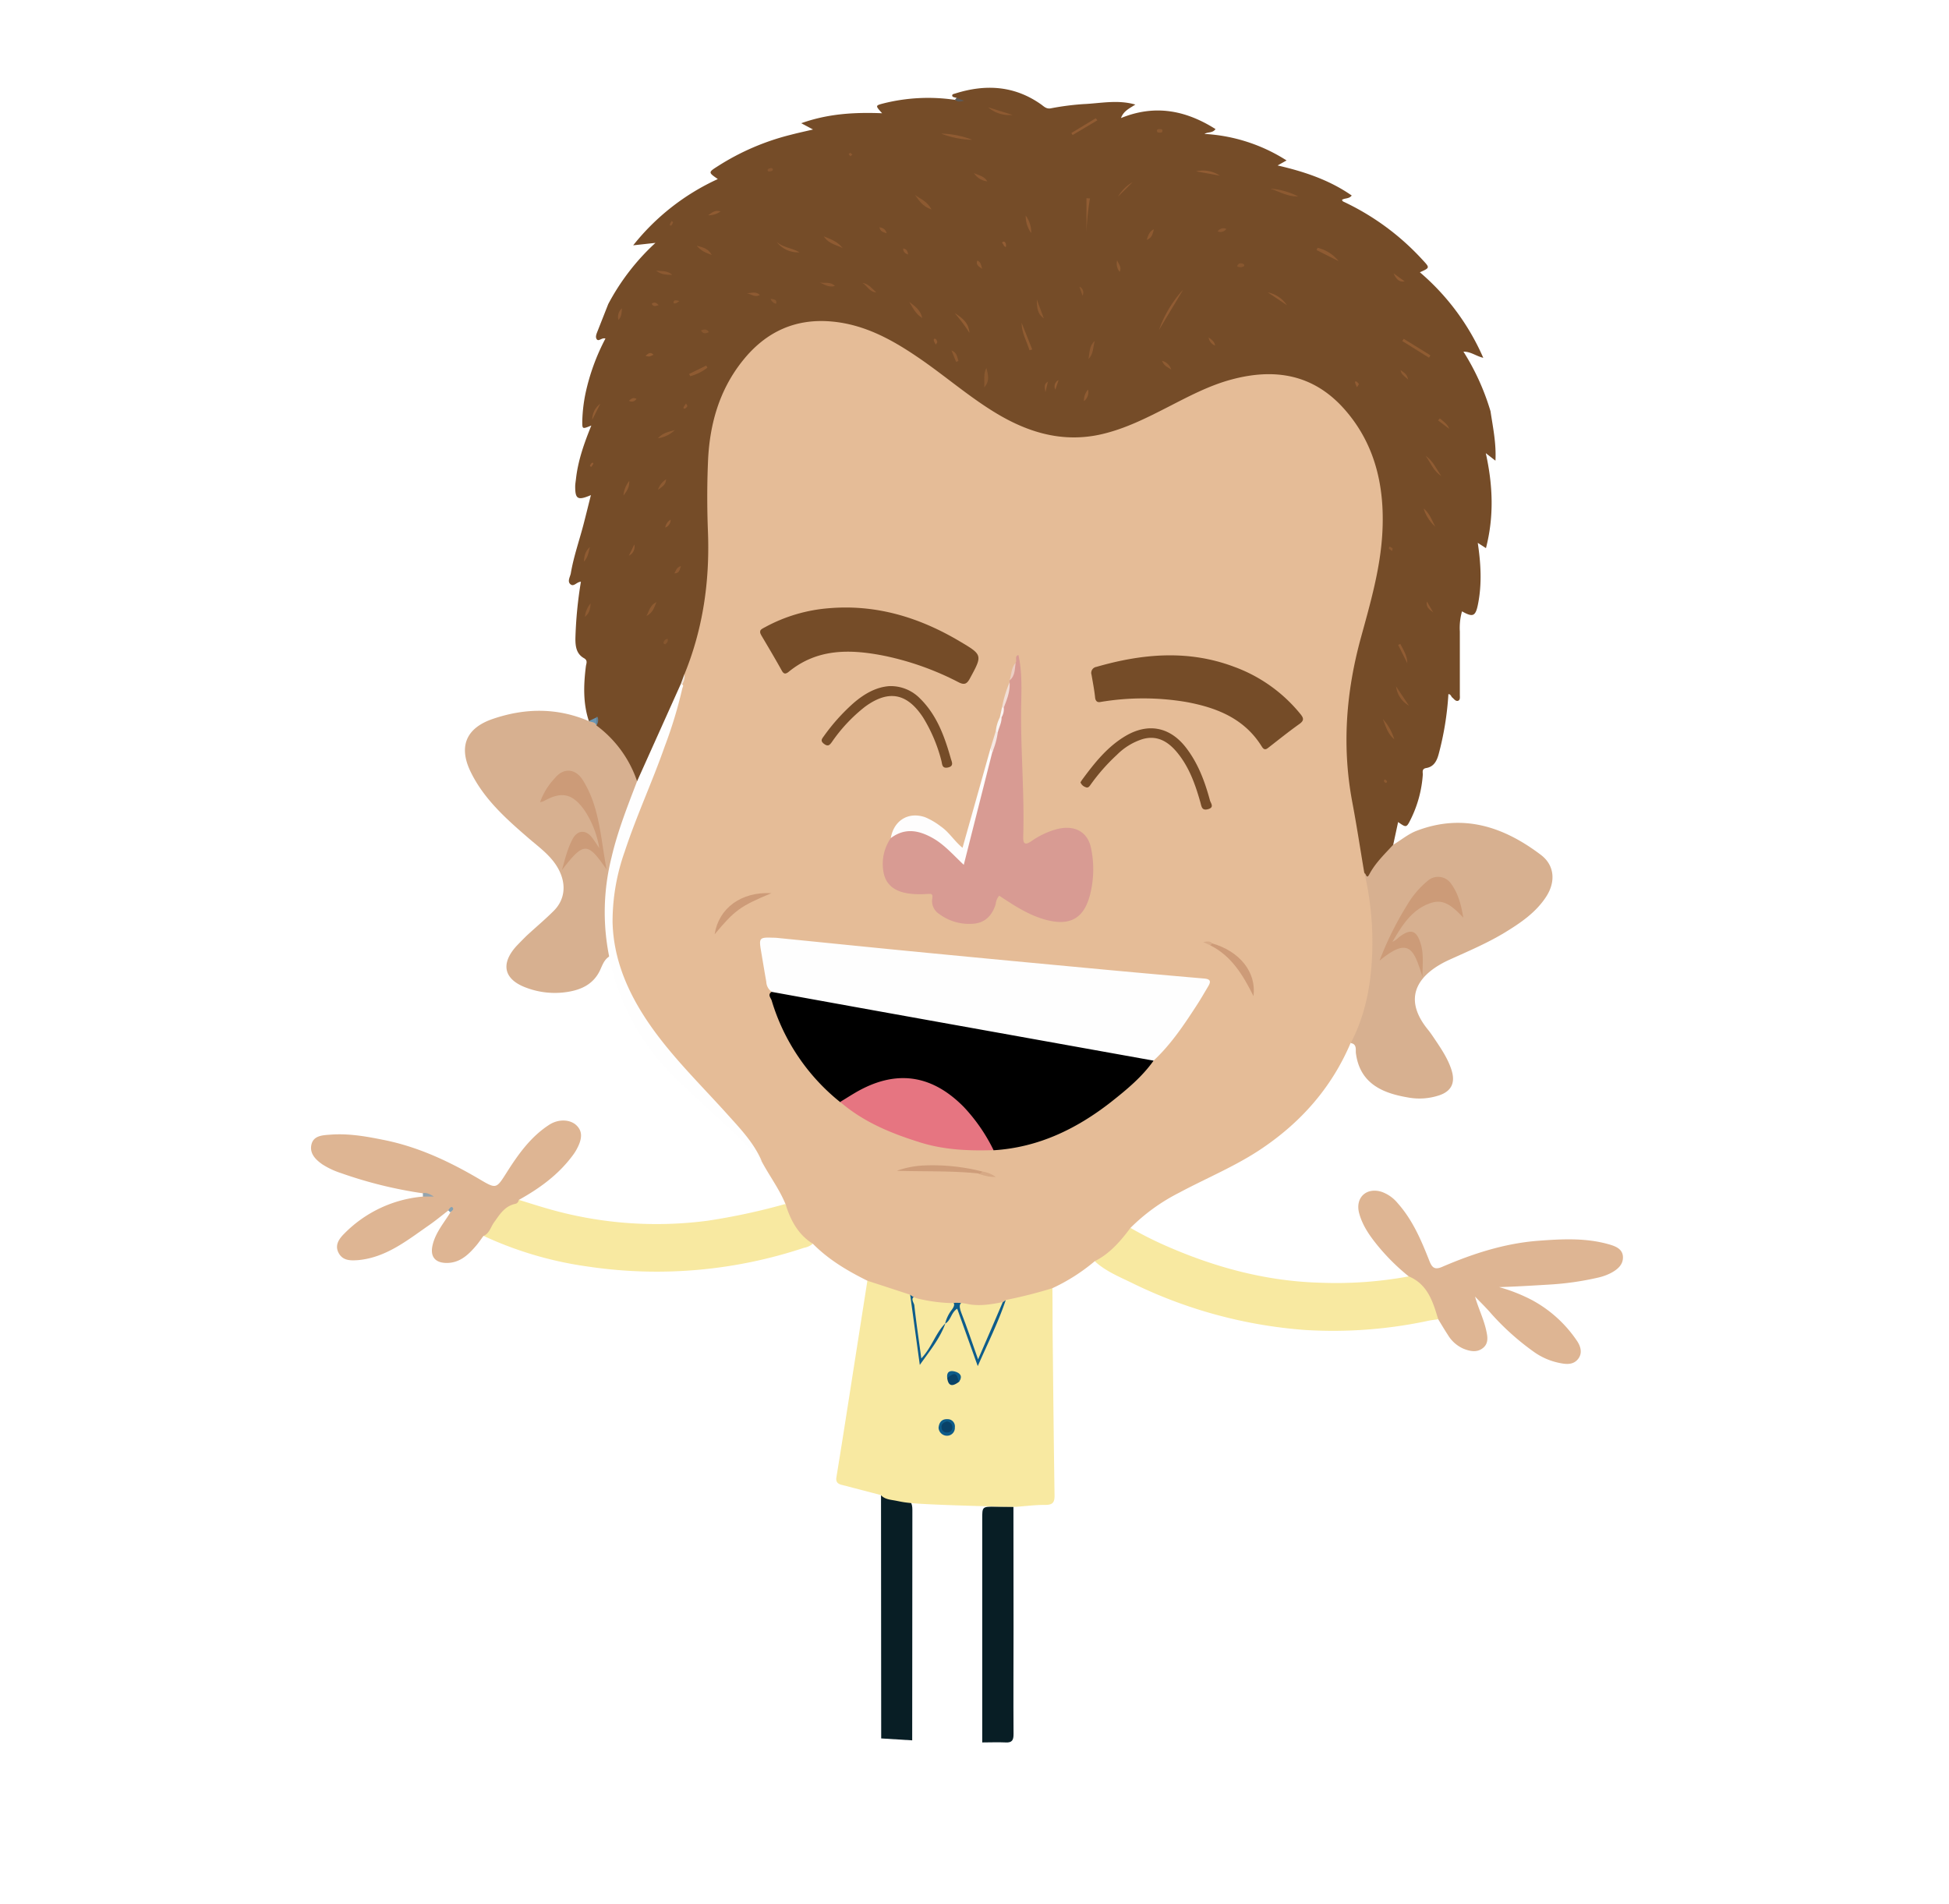 <svg id="avatar" xmlns="http://www.w3.org/2000/svg" viewBox="0 0 558.89 545.89">
    <defs>
        <style>
            .cls-1 {
                fill: #3d6d98;
            }

            .cls-2 {
                fill: #275d8c;
            }

            .cls-3 {
                fill: #0f4b7f;
            }

            .cls-4 {
                fill: #0f4b80;
            }

            .cls-5 {
                fill: #6198bf;
            }

            .cls-opacity {
                opacity: 0;
            }

            .cls-6 {
                fill: #754c28;
            }

            .cls-7 {
                fill: #F8E9A1;
				 <!-- #094166; -->
            }

			.light .cls-7 {
				fill: #094166;
			}

			.light .cls-7 {
					fill: #374785;
			}

            .cls-8 {
                fill: #081e25;
            }

            .cls-9 {
                fill: #5d5a58;
            }

            .cls-10 {
                fill: #e5bc97;
            }

            .cls-11 {
                fill: #d7b090;
            }

            .cls-12 {
                fill: #deb593;
            }

            .cls-13 {
                fill: #fefefe;
            }

            .cls-14 {
                fill: #94a4ae;
            }

            .cls-15 {
                fill: #84a1b3;
            }

            .cls-16 {
                fill: #915c33;
            }

            .cls-17 {
                fill: #8f5b32;
            }

            .cls-18 {
                fill: #905c32;
            }

            .cls-19 {
                fill: #905c33;
            }

            .cls-20 {
                fill: #8d5a31;
            }

            .cls-21 {
                fill: #8e5a31;
            }

            .cls-22 {
                fill: #8a5930;
            }

            .cls-23 {
                fill: #925d33;
            }

            .cls-24 {
                fill: #8d5a32;
            }

            .cls-25 {
                fill: #8e5b32;
            }

            .cls-26 {
                fill: #8e5a32;
            }

            .cls-27 {
                fill: #8c5931;
            }

            .cls-28 {
                fill: #6996b4;
            }

            .cls-29 {
                fill: #88572f;
            }

            .cls-30 {
                fill: #f0e7df;
            }

            .cls-31 {
                fill: #8a5830;
            }

            .cls-32 {
                fill: #8a5831;
            }

            .cls-33 {
                fill: #885730;
            }

            .cls-34 {
                fill: #895830;
            }

            .cls-35 {
                fill: #8b5930;
            }

            .cls-36 {
                fill: #87572f;
            }

            .cls-37 {
                fill: #8b5931;
            }

            .cls-38 {
                fill: #935d34;
            }

            .cls-39 {
                fill: #678191;
            }

            .cls-40 {
                fill: #0e5c8a;
            }

            .cls-41 {
                fill: #0e5c89;
            }

            .cls-42 {
                fill: #094369;
            }

            .cls-43 {
                fill: #d89b93;
            }

            .cls-44 {
                fill: #e67581;
            }

            .cls-45 {
                fill: #fefdfd;
            }

            .cls-46 {
                fill: #cd9b78;
            }

            .cls-47 {
                fill: #ce9d7a;
            }

            .cls-48 {
                fill: #f2ded6;
            }

            .cls-49 {
                fill: #f5e7e2;
            }

            .cls-50 {
                fill: #d7a985;
            }

            .cls-51 {
                fill: #faf4f1;
            }

            .cls-52 {
                fill: #ebcec3;
            }

            .cls-53 {
                fill: #faf4f3;
            }

            .cls-54 {
                fill: #d8ab87;
            }

            .cls-55 {
                fill: #cc9b78;
            }

            .cls-56 {
                fill: #094268;
            }
        </style>
    </defs>

    <g id="items">
        <g id="avatarPaths">

            <g class="leftArm">
                <path class="cls-7" d="M148.71,344c-5.65,1.21-7.65,6-10.13,10.32a105,105,0,0,0,30,8.83,133.74,133.74,0,0,0,62-5.38,5.08,5.08,0,0,0,2.48-1.16c-3.37-3.29-5.49-7.43-7.88-11.39A183.3,183.3,0,0,1,203,350a112.39,112.39,0,0,1-45.75-3.39C154.37,345.79,151.55,344.88,148.71,344Z" />
                <path class="cls-12" d="M121.27,343.09a36,36,0,0,0-22.46,10.53c-1.59,1.57-2.92,3.41-1.68,5.68s3.56,2.16,5.68,2c7.88-.77,13.82-5.55,20-9.85,2-1.37,3.84-2.91,5.76-4.38a.44.44,0,0,1,.68.1c.11.15.05.32-.11.47-1.84,3-4.19,5.69-5.06,9.23-.82,3.31.57,5.23,4,5.25,3.83,0,6.29-2.4,8.55-5.07.72-.85,1.33-1.78,2-2.67,1.71-.72,2.07-2.52,3-3.84,1.63-2.25,3-4.66,6.06-5.35a1.26,1.26,0,0,0,1.06-1.13c5.9-3.27,11.28-7.16,15.37-12.63a14.14,14.14,0,0,0,1.08-1.61c1.86-3.28,1.88-5.44.11-7.15s-5.09-1.92-7.8-.18c-5.28,3.4-8.86,8.41-12.16,13.61-3,4.73-3,4.87-7.66,2.12-8.77-5.18-17.88-9.48-28-11.44-4.93-1-9.87-1.83-14.91-1.45-2.21.17-4.88.21-5.48,2.87-.56,2.51,1.16,4.29,3.2,5.69a22.92,22.92,0,0,0,5.29,2.47,123.85,123.85,0,0,0,23.47,5.79c.7.56,1.6.51,2.39.82C122.84,342.76,122,342.39,121.27,343.09Z" />
            </g>
            <g id="shirt">
                <g class="leftLeg">
                    <path class="cls-8" d="M290.61,432h-5.29c-3.66,0-3.66,0-3.66,3.55V499.6c2.23,0,4.46-.1,6.68,0,1.93.12,2.31-.7,2.3-2.44-.07-10.13,0-20.25,0-30.38Z" />
                </g>
                <g class="rightLeg">
                    <path class="cls-8" d="M261.58,499q0-33,.05-66.07c0-2-.54-3.08-2.72-3.25s-4.18-.7-6.27-1.06q0,34.91.05,69.83Z" />
                </g>

                <path class="cls-7" d="M291.22 432.05 c 2.86 -0.2 5.73 -0.58 8.6 -0.56 c 2.15 0 2.61 -0.82 2.58 -2.81 c -0.25 -16.24 -0.4 -32.49 -0.57 -48.73 c 0 -3.53 0 -7.06 -0.05 -10.59 a 1.08 1.08 0 0 0 -1 -0.38 c -4.11 1.28 -8.42 1.82 -12.46 3.35 c -2.58 4.74 -4.26 9.89 -6.63 14.73 a 22.7 22.7 0 0 1 -1.31 2.73 c -1.41 -4.25 -3 -8.19 -4.3 -12.24 c -0.33 -1 -0.52 -2.41 -1.86 -2.52 c -1.17 -0.1 -1.57 1.15 -2.11 2 s -0.95 1.6 -1.48 2.37 c -1.86 3.5 -4 6.86 -6.27 10.61 c -0.83 -5 -1.4 -9.61 -2.08 -14.22 a 16.09 16.09 0 0 0 -1.11 -4.83 c -4 -1.85 -8 -3.52 -12.44 -3.75 q -2.67 17 -5.34 34.08 c -1.16 7.42 -2.32 14.84 -3.54 22.25 c -0.26 1.53 0.56 2 1.74 2.26 l 11 2.87 c 1.17 1.28 2.8 1.32 4.33 1.62 c 3.39 0.67 3.68 1 30.08 1.71 Z" />
                    <!--                 <path class="cls-7 hide" d="M291.22,432.05c2.86-.2,5.73-.58,8.6-.56,2.15,0,2.61-.82,2.58-2.81-.25-16.24-.4-32.49-.57-48.73,0-3.53,0-7.06-.05-10.59a1.08,1.08,0,0,0-1-.38c-4.11,1.28-8.42,1.82-12.46,3.35-2.58,4.74-4.26,9.89-6.63,14.73a22.7,22.7,0,0,1-1.31,2.73c-1.41-4.25-3-8.19-4.3-12.24-.33-1-.52-2.41-1.86-2.52-1.17-.1-1.57,1.15-2.11,2s-.95,1.6-1.48,2.37c-1.86,3.5-4,6.86-6.27,10.61-.83-5-1.4-9.61-2.08-14.22a16.09,16.09,0,0,0-1.11-4.83c-4-1.85-8-3.52-12.44-3.75q-2.67,17-5.34,34.08c-1.16,7.42-2.32,14.84-3.54,22.25-.26,1.53.56,2,1.74,2.26l11,2.87c1.17,1.28,2.8,1.32,4.33,1.62,3.39.67,3.68,1,3.69,4.36,0,8.26,0,16.52,0,24.78q0,17.68,0,35.37c0,1.46-.22,3,.89,4.25l.27,0h.28c1.19-1.45.87-3.19.87-4.83q0-28.77,0-57.54c0-.93,0-1.86,0-2.79,0-1.76.69-2.5,2.56-2.29,3.51.41,7,.65,10.57.93,3.85.3,4.05.62,4.05,4.43q0,19.28,0,38.55c0,6.7,0,13.4,0,20.11,0,1.38-.14,2.82.88,4h.27l.27,0c1.22-1.43.91-3.17.91-4.81q0-27.9,0-55.8c0-.83,0-1.67,0-2.51.07-3.26.3-3.47,3.48-3.59,1.56-.05,3.2.26,4.54-.89Z" /> -->
                    <path class="cls-opacity hide" d="M281.12,499.61c0-21.49,0-43,0-64.46,0-2.17-.19-3.19-2.88-3.34a90.51,90.51,0,0,1-14.11-1.38c-2-.44-2.05.74-2,2.21,0,9.67,0,19.34,0,29v37.39C268.43,500.19,274.79,499.4,281.12,499.61Z" />
            </g>
            <g class="rightArm">
                <path class="cls-12" d="M412.41,378.26c.92,1.49,1.8,3,2.77,4.47a9.78,9.78,0,0,0,4.53,4c1.86.73,3.84,1.15,5.55-.23s1.3-3.37.89-5.18c-.73-3.25-2.24-6.22-3.17-9.56,1.56,1.64,3.21,3.21,4.67,4.93a73.45,73.45,0,0,0,12,10.78,19.15,19.15,0,0,0,7.88,3.39c1.93.38,3.79.4,5.06-1.29s.63-3.66-.44-5.2a36.33,36.33,0,0,0-12.68-11.52,47.78,47.78,0,0,0-9.59-3.8c4.81-.15,9.6-.44,14.39-.73a83.73,83.73,0,0,0,14-2,15.66,15.66,0,0,0,3.66-1.31c1.87-1,3.56-2.36,3.46-4.66s-2.22-3.06-4.09-3.59c-6.65-1.88-13.45-1.51-20.21-1-9.64.74-18.74,3.69-27.56,7.49-2.17.94-2.91.14-3.64-1.71-2.32-5.89-4.78-11.71-9.07-16.53a10.45,10.45,0,0,0-4.71-3.31c-4.33-1.3-7.51,1.72-6.38,6.09,1,3.79,3.28,6.88,5.7,9.81A61,61,0,0,0,404,366a1.59,1.59,0,0,0,.87,1.33c3.77,1.67,4.85,5.24,6.15,8.65A4.66,4.66,0,0,0,412.41,378.26Z" />
                <path class="cls-7" d="M412.41,378.26c-1.49-5-3-10-8.43-12.29a114.7,114.7,0,0,1-25.23,1.82c-15.34-.4-29.87-4.25-43.87-10.35a104,104,0,0,1-10.71-5.37l-10.25,9.55c3.05,2.81,6.86,4.38,10.51,6.15a135.32,135.32,0,0,0,49.87,13.57,130.76,130.76,0,0,0,35.37-2.66C410.57,378.5,411.5,378.4,412.41,378.26Z" />
            </g>

            <g class="hair">
                <path class="cls-6" d="M399.52,242.18c.47-2.15.93-4.3,1.4-6.48,2.38,1.67,2.4,1.68,3.72-1A34.06,34.06,0,0,0,408,222.09c0-.75-.32-1.66,1-1.88,2.13-.35,3-2,3.52-3.88a86.39,86.39,0,0,0,2.82-17.3c.72,0,.75.7,1.15,1s.9,1.12,1.6.91.53-1.12.53-1.71c0-6.05,0-12.1,0-18.15a17.41,17.41,0,0,1,.62-5.79c3.13,1.76,3.9,1.49,4.61-2.17,1.12-5.7.81-11.45-.09-17.47l2.35,1.51c2.34-9.1,2-18-.05-27.23l2.77,2.16c.26-5-.73-9.57-1.41-14.16a68.07,68.07,0,0,0-7.77-17.11c2.15,0,3.54,1.25,5.69,1.78a67.83,67.83,0,0,0-18.18-24.53c2.92-1.31,2.88-1.28.75-3.58a72.36,72.36,0,0,0-22.77-16.72c-.14-.07-.21-.29-.33-.46.83-.57,2-.22,2.81-1.25-6.36-4.43-13.53-6.84-21.26-8.62L368.93,46a48.68,48.68,0,0,0-23.52-7.6c.95-.64,2.28-.16,3.15-1.39-8.48-5.36-17.32-7.15-27.11-3.16.76-2.08,2.45-2.76,4.12-3.87-5.13-1.47-10.05-.33-14.92-.13a76.52,76.52,0,0,0-9.37,1.22c-1.34.22-2-.64-2.92-1.26-7.61-5.29-15.83-5.72-24.44-3-.4.13-1.07.18-.81.79.12.28.79.33,1.21.48a1.79,1.79,0,0,0,1.26.78,10.31,10.31,0,0,1-1.73-.23,52.72,52.72,0,0,0-20.44,1c-2.44.64-2.45.62-.46,2.84-7.94-.31-15.52.12-23.19,2.86l3.38,1.8c-2.45.58-4.43,1-6.4,1.52a70.25,70.25,0,0,0-20.9,9c-2.77,1.76-2.76,1.78,0,3.69a66,66,0,0,0-24.27,19l6.38-.7a65.43,65.43,0,0,0-13.53,17.54l-3.06,7.76c-.31.79-.74,1.75-.19,2.39s1.39-.58,2.45-.27a61.34,61.34,0,0,0-5.73,15.77,44.89,44.89,0,0,0-.92,8c0,2.24,0,2.24,2.6,1.18-2.06,5.07-3.81,10-4.4,15.26-.08.73-.22,1.47-.23,2.21,0,3.61.71,4.1,4.51,2.48-.79,3.11-1.47,5.91-2.2,8.7-1.21,4.57-2.78,9.05-3.57,13.73-.18,1-1.08,2.3-.1,3.13s1.76-.68,3-.72A118.17,118.17,0,0,0,165,183.17c0,2.25.31,4.33,2.45,5.54,1.18.67.66,1.5.55,2.39-.66,5.28-.84,10.55.88,15.71l.32.14a4.79,4.79,0,0,0,1.56-.41c.4.39.06.83.08,1.24a2,2,0,0,0,.12.77c2.35,2.6,5.26,4.65,7.14,7.71a34.71,34.71,0,0,1,3.1,5.88c.33.85.31,2.15,1.79,2.07,2.59-3.23,3.62-7.25,5.37-10.91,2.63-5.51,5.24-11.05,7.41-16.78a25,25,0,0,0,1.3-3.23,94,94,0,0,0,6.45-25.93,34,34,0,0,0,.19-3.91c0-10-.21-19.93.06-29.89.28-10.63,2.94-20.62,9.54-29.25,5.59-7.31,13-11.53,22.2-11.64,7.42-.09,14.21,2.62,20.64,6.2,7.35,4.09,13.8,9.48,20.54,14.46a84.86,84.86,0,0,0,16.06,9.55c10.6,4.7,21.19,4,31.72-.33,6.55-2.71,12.73-6.19,19.11-9.23,6.19-3,12.6-5.26,19.55-5.18,11.82.15,20.67,5.57,26.37,15.89,6.59,11.94,7.71,24.68,5.08,37.91-1.84,9.32-4.35,18.49-6.61,27.71-3.5,14.22-3.06,28.42-.49,42.66,1.06,5.87,2.11,11.73,3.22,17.59,1.35,2.12,1.73,2.21,3,.38a37.87,37.87,0,0,1,4.87-6C399.08,243.74,399.74,243.15,399.52,242.18Z" />
                <path class="cls-9" d="M273.85,28.6c.67.69,1.46.6,2.64.28l-2.17-.83Z" />
                <path class="cls-16" d="M339.27,83.05a33.75,33.75,0,0,0-6.93,11.59C334.63,90.76,337,86.92,339.27,83.05Z" />
                <path class="cls-17" d="M278.82,40.09a26,26,0,0,0-8.92-1.78A26,26,0,0,0,278.82,40.09Z" />
                <path class="cls-18" d="M410.18,101.88l-7.66-4.74-.4.65,7.67,4.78Z" />
                <path class="cls-19" d="M311.55,56.84v9.65a77.88,77.88,0,0,1,1-9.6Z" />
                <path class="cls-20" d="M364.3,54.08c2.62.91,5.07,2.35,7.93,2.22A21.06,21.06,0,0,0,364.3,54.08Z" />
                <path class="cls-18" d="M296,100.2q-1.51-3.84-3.05-7.67c0,2.93,1.46,5.28,2.26,7.9Z" />
                <path class="cls-17" d="M377.55,71.71l6.31,3.17a10.84,10.84,0,0,0-6.05-3.83Z" />
                <path class="cls-16" d="M314.22,33.9l-7,4.23.35.59,7.1-4.22Z" />
                <path class="cls-21" d="M283.34,30.75a9.23,9.23,0,0,0,7,2.19Z" />
                <path class="cls-19" d="M222.71,69.34a7.59,7.59,0,0,0,6.54,3C227.2,71.1,224.55,71,222.71,69.34Z" />
                <path class="cls-17" d="M400.34,196.81a7.29,7.29,0,0,0,3.68,5.51Z" />
                <path class="cls-16" d="M343,49.13l6.8,1.23A8.65,8.65,0,0,0,343,49.13Z" />
                <path class="cls-22" d="M282.87,105.5c-.93,1.65-.51,3.41-.63,5.57C284,109.09,283.25,107.27,282.87,105.5Z" />
                <path class="cls-20" d="M267.11,60.07c-1.22-2.39-3.19-3-4.73-4.18C263.52,57.44,264.48,59.15,267.11,60.07Z" />
                <path class="cls-18" d="M396.53,206.16c.85,2.11,1.45,4.32,3.28,5.8A14.9,14.9,0,0,0,396.53,206.16Z" />
                <path class="cls-19" d="M413.29,136.47c-1.42-2-2.35-4.35-4.5-5.78C410.25,132.66,411.06,135.09,413.29,136.47Z" />
                <path class="cls-17" d="M197.92,107.87a14.1,14.1,0,0,0,4.92-2.44l-.31-.62-4.92,2.41Z" />
                <path class="cls-20" d="M297.32,85.88c0,2.16.1,4.11,2,5.38Z" />
                <path class="cls-17" d="M241.65,71.15c-1.24-1.65-3-2.46-5.43-3.38C237.77,70.09,240,70.19,241.65,71.15Z" />
                <path class="cls-23" d="M273.75,89.75A52,52,0,0,1,278,95.43C277.74,93,276.8,91.72,273.75,89.75Z" />
                <path class="cls-24" d="M312.12,102.92c1.49-1.41,1.29-3.38,1.8-5.14C312.32,99.13,312.5,101.1,312.12,102.92Z" />
                <path class="cls-17" d="M260.74,86.57c1,1.59,1.75,3.42,3.73,4.62C263.94,88.83,262.28,87.74,260.74,86.57Z" />
                <path class="cls-16" d="M369,87.48a8.55,8.55,0,0,0-5.44-3.64Z" />
                <path class="cls-23" d="M411.59,151c-1-1.81-1.65-3.86-3.35-5.19A11.27,11.27,0,0,0,411.59,151Z" />
                <path class="cls-16" d="M403.55,190.16c0-2.15-1.1-3.78-2-5.53l-.62.28Z" />
                <path class="cls-17" d="M295.7,66.82a7.93,7.93,0,0,0-1.57-5A8.27,8.27,0,0,0,295.7,66.82Z" />
                <path class="cls-16" d="M324.76,52.24a11.69,11.69,0,0,0-4.14,4.12Z" />
                <path class="cls-25" d="M193.52,123.29c-1.51.54-3.23.6-4.86,2.37A8.49,8.49,0,0,0,193.52,123.29Z" />
                <path class="cls-26" d="M251.27,83.84c-1.2-1.1-2.17-2.44-3.94-2.73C248.71,82,249.35,83.73,251.27,83.84Z" />
                <path class="cls-26" d="M283.1,52c-.84-1.51-2.45-1.72-3.81-2.37A5.19,5.19,0,0,0,283.1,52Z" />
                <path class="cls-23" d="M169.83,120.35l2.3-4.57A5.62,5.62,0,0,0,169.83,120.35Z" />
                <path class="cls-27" d="M235.08,81c1.35.61,2.61,1.47,4.34,1C238.09,80.64,236.45,81.29,235.08,81Z" />
                <path class="cls-27" d="M192.77,78.79c-1.67-1.42-3.24-.93-4.65-1.22C189.31,78.55,190.68,78.86,192.77,78.79Z" />
                <path class="cls-21" d="M199.8,70.44c1.35,1.64,2.61,2,4.3,2.67C203.09,71.28,201.79,71,199.8,70.44Z" />
                <path class="cls-25" d="M185.37,176.63c1.88-1,2.18-2.33,2.87-4C186.38,173.56,186.24,175,185.37,176.63Z" />
                <path class="cls-16" d="M402.8,80.68l-3.19-2.31C400.26,79.82,401.09,81,402.8,80.68Z" />
                <path class="cls-17" d="M167.41,161.05c1-1,1.34-2.27,1.73-4.2C167.6,158.26,167.57,159.67,167.41,161.05Z" />
                <path class="cls-20" d="M272.84,100.48c.44,1.09.88,2.18,1.33,3.27l.67-.25C274.44,102.4,274.5,101.12,272.84,100.48Z" />
                <path class="cls-21" d="M330.9,65.74c-1.27.55-1.61,1.61-2.08,3.05C330.56,68.13,330.53,66.78,330.9,65.74Z" />
                <path class="cls-26" d="M214.16,84.09c1.12.13,2.17,1.33,3.75.48C216.68,83.43,215.39,84.07,214.16,84.09Z" />
                <path class="cls-18" d="M412.37,120.53l3.21,2.44c-.47-1.34-1.65-2.12-2.7-3Z" />
                <path class="cls-19" d="M409.19,172.48c-.4,1.57.76,2.3,1.8,3.13Z" />
                <path class="cls-25" d="M335.87,106a3.75,3.75,0,0,0-2.63-2.55C333.77,105,335,105.31,335.87,106Z" />
                <path class="cls-17" d="M312,111.7a4.67,4.67,0,0,0-1.16,3.32A3.23,3.23,0,0,0,312,111.7Z" />
                <path class="cls-19" d="M180.45,137.88a7.71,7.71,0,0,0-1.67,4.19C179.87,140.64,180.48,139.77,180.45,137.88Z" />
                <path class="cls-28" d="M168.79,206.78a4.05,4.05,0,0,0,2.23,1.27l.06-.13a2.35,2.35,0,0,0,0-2.23Z" />
                <path class="cls-20" d="M169.37,173a7,7,0,0,0-1.64,3.86C169.07,175.72,169.21,174.78,169.37,173Z" />
                <path class="cls-25" d="M320.35,74.63a3.74,3.74,0,0,0,.72,3.31C321.74,76.51,320.69,75.66,320.35,74.63Z" />
                <path class="cls-25" d="M191,137.45a5.54,5.54,0,0,0-2.31,3C190.06,139.42,190.89,139,191,137.45Z" />
                <path class="cls-29" d="M354.73,76.34a1.86,1.86,0,0,0,2.06-.07c0-.18,0-.44-.1-.49C355.89,75.34,355.17,75.32,354.73,76.34Z" />
                <path class="cls-17" d="M203.09,61.72a5.64,5.64,0,0,0,3.52-1.1C205.2,60.21,204.41,60.71,203.09,61.72Z" />
                <path class="cls-24" d="M178.34,88.41a3.21,3.21,0,0,0-1,3.32C178.17,90.89,178.25,89.94,178.34,88.41Z" />
                <path class="cls-29" d="M201,94.74c.61,1,1.31,1,2.28.47C202.62,94.26,201.9,94.39,201,94.74Z" />
                <path class="cls-25" d="M403.82,108.84c-.4-1.77-1.46-2.1-2.19-2.73C401.76,107.28,402.62,107.78,403.82,108.84Z" />
                <path class="cls-16" d="M181.9,156.11l-1.57,3.21A2.84,2.84,0,0,0,181.9,156.11Z" />
                <path class="cls-30" d="M195.18,196.22c.16.38.32.75.49,1.12.48-1.27,1.49-2.47.56-4Z" />
                <path class="cls-31" d="M332.55,37c-.35,0-.8,0-.79.52s.44.51.79.51.8,0,.8-.51S332.92,37,332.55,37Z" />
                <path class="cls-26" d="M195.27,162.29c-1.41.48-1.41,1.36-1.88,2.1C194.8,164.4,194.83,163.5,195.27,162.29Z" />
                <path class="cls-32" d="M351.66,65.63a2,2,0,0,0-2.48.71A2,2,0,0,0,351.66,65.63Z" />
                <path class="cls-26" d="M260.44,73c-.16-.78-.32-1.61-1.43-1.76C258.93,72.38,259.73,72.68,260.44,73Z" />
                <path class="cls-24" d="M186.88,87.09c.5,1,1.26.64,2,.39C188.33,87,187.85,86.37,186.88,87.09Z" />
                <path class="cls-21" d="M254.27,66.9c-.37-1.29-1.09-1.5-2.08-1.76C252.41,66.47,253.25,66.5,254.27,66.9Z" />
                <path class="cls-16" d="M192.31,149a3.14,3.14,0,0,0-1.54,2.27A2.38,2.38,0,0,0,192.31,149Z" />
                <path class="cls-19" d="M300.49,109.45c-1.16.62-.94,1.49-.7,3C300.12,111,300.31,110.24,300.49,109.45Z" />
                <path class="cls-25" d="M281.63,77.08c-.3-1.24-.47-2-1.36-2.38C279.76,75.85,280.53,76.32,281.63,77.08Z" />
                <path class="cls-18" d="M348.43,99.07c-.13-1.06-.83-1.53-1.85-2.33A2.91,2.91,0,0,0,348.43,99.07Z" />
                <path class="cls-23" d="M185.09,102c1.2.49,1.66,0,2.3-.3C186.47,100.78,185.94,101.36,185.09,102Z" />
                <path class="cls-33" d="M220.19,48.5c-.22.57.1.68.35.66s.83-.06,1-.28c.27-.39-.08-.7-.48-.69A2.87,2.87,0,0,0,220.19,48.5Z" />
                <path class="cls-17" d="M182.51,114.35c-1-.48-1.5,0-2.16.55A1.52,1.52,0,0,0,182.51,114.35Z" />
                <path class="cls-34" d="M221,85.66a2,2,0,0,0,1.57,1.43C222.83,85.82,222,85.9,221,85.66Z" />
                <path class="cls-35" d="M309.53,82.19l.89,2.56A1.83,1.83,0,0,0,309.53,82.19Z" />
                <path class="cls-36" d="M191.42,183.16a1.33,1.33,0,0,0-1.16,1.25c0,.11.5.37.53.34C191.19,184.31,191.72,183.91,191.42,183.16Z" />
                <path class="cls-37" d="M399.25,158c0-.38.15-.69.05-.79a4,4,0,0,0-.85-.5c-.07.2-.26.52-.18.6A5.91,5.91,0,0,0,399.25,158Z" />
                <path class="cls-16" d="M268.37,98.8c.21-.39.43-.62.39-.77-.09-.31-.25-.73-.49-.84-.58-.25-.52.3-.46.58A4.53,4.53,0,0,0,268.37,98.8Z" />
                <path class="cls-23" d="M302.63,111.72l.92-2.73A2,2,0,0,0,302.63,111.72Z" />
                <path class="cls-26" d="M196.73,115.69a8.68,8.68,0,0,0-.67,1c-.13.28,0,.59.32.47a1.62,1.62,0,0,0,.73-.69C197.17,116.36,196.93,116.08,196.73,115.69Z" />
                <path class="cls-35" d="M194.8,86.32c-.8-.24-1.42-.34-1.59.09-.28.74.3.66.75.49A6.54,6.54,0,0,0,194.8,86.32Z" />
                <path class="cls-38" d="M288.41,70.88c.27-.81-.18-1.65-.58-1.6-1,.14-.05.7,0,1.07C287.85,70.53,288.17,70.67,288.41,70.88Z" />
                <path class="cls-27" d="M243.82,44.8l.59-.44c-.17-.18-.32-.44-.52-.5s-.36.21-.54.33Z" />
                <path class="cls-39" d="M171,205.69c0,.75,0,1.49,0,2.23a2.37,2.37,0,0,0,.39-2.29s-.15-.11-.22-.1S171.11,205.63,171,205.69Z" />
                <path class="cls-37" d="M192.6,63.36a5.23,5.23,0,0,0-.48.9c-.12.34.16.55.41.35a2.26,2.26,0,0,0,.48-.91S192.81,63.53,192.6,63.36Z" />
                <path class="cls-20" d="M396.81,224c.17.16.33.44.53.46a.35.35,0,0,0,.33-.54c-.11-.21-.39-.33-.6-.48Z" />
                <path class="cls-38" d="M169.15,133.53l.33.38a4.45,4.45,0,0,0,.6-.79c.16-.32-.07-.57-.36-.39S169.33,133.26,169.15,133.53Z" />
                <path class="cls-16" d="M389.1,111a5.94,5.94,0,0,0,.58-.86,2.41,2.41,0,0,0-.74-.75c-.37-.15-.41.19-.32.46S388.9,110.58,389.1,111Z" />
            </g>

            <path class="cls-14" d="M121.27,343.09h3.17c-1.23-.75-2.1-1.18-3.18-1C121.26,342.44,121.27,342.77,121.27,343.09Z" />
            <path class="cls-15" d="M129.11,347.6c.46-.4,1.25-.86.61-1.45-.34-.33-.9.39-1.18.88Z" />

            <g class="shirtCollarAndButtons">
                <path class="cls-40" d="M288.41,372.74l-.61.06c-1.11.53-1.46,1.61-1.91,2.64-1.74,4-3.41,8-5.36,12.46-1.44-4.22-2.82-8-4.21-11.84-.62-1.69.74-2,1.51-2.81a16.84,16.84,0,0,0-5-.32,6.28,6.28,0,0,1-1.17,3.51,3.48,3.48,0,0,0-.82,2.75l.25.3c1.61-.95,1.62-3.11,3.39-4.26l5.9,16.47C283.36,384.92,286.32,379,288.41,372.74Z" />
                <path class="cls-40" d="M262.74,371.58a2,2,0,0,0-1.75-.42q1.38,10.09,2.77,20.2c2.77-3.93,5.74-7.49,7.32-11.87l0,0c-1.35-.21-1.67.93-2.2,1.73-1.42,2.15-2.64,4.44-4.16,6.86C264.18,382.36,262.79,377.05,262.74,371.58Z" />
                <path class="cls-41" d="M269.14,409.37a2.43,2.43,0,0,0,2.49,2.29,2.24,2.24,0,0,0,2.18-2.4,2.07,2.07,0,0,0-2.13-2.35C270.16,406.84,269.31,407.71,269.14,409.37Z" />
                <path class="cls-42" d="M271.62,395.14c.37,2.58,1.69,2.3,3.32,1.11a1.54,1.54,0,0,0-.83-2.46C272.84,393.27,272,393.79,271.62,395.14Z" />
                <path class="cls-41" d="M271.62,395.14c2.14-1.79,2.81-1.56,3.32,1.11,1.25-1.6.39-2.6-1.11-3S271.38,393.36,271.62,395.14Z" />
                <path class="cls-7" d="M262.74,371.58c-2,.49-.64,1.89-.55,2.69.54,4.93,1.28,9.83,2,15.23,3.06-3.26,4.09-7.25,6.84-10a10.45,10.45,0,0,1,2-4.08c.61-.89,1-1.76-.26-2.45Z" />
                <path class="cls-7" d="M277.83,373.25c-2.69-.26-3.09.81-2.15,3.2,1.65,4.18,3.06,8.46,4.79,13.31,2.59-6,5-11.49,7.33-17Z" />
                <path class="cls-56" d="M271.48,407.57c-.86.3-1.6.66-1.49,1.71a1.45,1.45,0,0,0,1.65,1.44,1.42,1.42,0,0,0,1.44-1.64A1.63,1.63,0,0,0,271.48,407.57Z" />
            </g>

            <g class="facialFeatures">
                <g class="face">
                    <path class="cls-10" d="M288.41,372.74a133.44,133.44,0,0,0,13.37-3.38,53.93,53.93,0,0,0,12.14-7.74c4.36-2.18,7.4-5.76,10.25-9.55A54.73,54.73,0,0,1,338.09,342c8-4.29,16.49-7.73,24-12.86,11.24-7.63,19.85-17.49,25.2-30.07a6.14,6.14,0,0,0,2.46-3.26c4.25-10.7,5.15-21.83,4.18-33.19-.09-1-.22-2-.31-3.05-.28-3.23-.66-6.45-2.4-9.31-1.15-6.77-2.17-13.56-3.45-20.31-3-15.95-1.78-31.6,2.5-47.18,2.72-9.92,5.6-19.86,6.14-30.2.69-13.06-2.06-25.3-10.94-35.3s-20-11.78-32.38-8.44c-6.33,1.7-12.09,4.76-17.89,7.73-6.29,3.22-12.6,6.44-19.56,8-10.71,2.38-20.42-.4-29.61-5.86-8.19-4.87-15.31-11.21-23.18-16.5-7.39-5-15.1-9.15-24.2-10-10.65-1-19.1,3-25.64,11.17-6.85,8.53-9.61,18.59-10,29.31-.27,6.6-.26,13.22,0,19.82.54,14.12-1.4,27.79-6.78,40.92.41,1.57-.75,2.74-1.08,4.12-3.43,12.41-8.16,24.35-13,36.26-3.73,9.19-6.82,18.58-7.17,28.56a45.36,45.36,0,0,0,4.77,21.6,97.18,97.18,0,0,0,15.06,21.74c8,9,16.85,17.37,23.68,27.43,2.19,4.09,5,7.82,6.77,12.14,1.44,4.62,3.6,8.73,7.88,11.39,4.5,4.55,9.92,7.75,15.6,10.56l12.25,4a5.42,5.42,0,0,0,2,1.06,47.52,47.52,0,0,0,9.72,1.35,15.32,15.32,0,0,1,5.14.34c3.29.56,6.5,0,9.71-.62A4.06,4.06,0,0,0,288.41,372.74Z" />
                </g>
                <g class="leftEar">
                    <path class="cls-11" d="M182.69,224a33.07,33.07,0,0,0-11.67-16c-.34-1.13-1.49-.85-2.23-1.27l0,0c-9.08-3.86-18.27-3.74-27.47-.6-7.74,2.63-9.9,8-6.3,15.29,3.78,7.7,10.05,13.29,16.38,18.76,3.45,3,7.24,5.56,9.19,9.92,1.77,3.94,1.26,8-1.8,11.06-2.49,2.49-5.21,4.76-7.81,7.16-1,1-2,2-2.94,3-4.62,5.14-3.51,9.59,3,11.93a23.23,23.23,0,0,0,12.59,1c3.54-.71,6.6-2.32,8.35-5.88.7-1.44,1.18-3.15,2.7-4.1,1.12-2.12.11-4.24-.2-6.27-1-6.56-.18-13,1.07-19.37a107.3,107.3,0,0,1,6.67-21.24C182.68,226.37,183.43,225.29,182.69,224Z" />
                    <path class="cls-55" d="M154.88,230a6.16,6.16,0,0,0,1.09-.32c5.14-2.86,8.21-2.16,11.63,2.64a27.52,27.52,0,0,1,4.24,10.86c-.65-1-1.28-2-2-2.92-1.7-2.38-4.14-2.35-5.55.15s-2.15,5.45-3.15,9.05c6.27-8.11,7.32-8.12,12.8-.15-1.73-9.16-2-18-6.84-25.67-2.12-3.33-5.5-3.58-8-.52A19.33,19.33,0,0,0,154.88,230Z" />
                </g>
                <g class="rightEar">
                    <path class="cls-11" d="M391.26,250.28a87.51,87.51,0,0,1,2.13,25.08c-.48,8.26-2.15,16.3-6.06,23.73,1.83.22,1.37,2,1.48,2.85,1.16,9.09,8.2,11.59,15,12.74a17.91,17.91,0,0,0,9-.66c3.4-1.18,4.51-3.57,3.49-7s-3.15-6.5-5.17-9.51c-.52-.77-1.05-1.53-1.63-2.25-8.16-10-1.68-16.55,6.18-20.1,5.42-2.46,10.89-4.76,16-7.88,4.46-2.73,8.76-5.67,11.68-10.15,2.77-4.24,2.48-9-1.48-12-10.68-8.1-22.35-12-35.66-6.92-2.46.94-4.45,2.68-6.71,4-2.46,2.7-5.13,5.21-6.87,8.52C391.85,252.2,391.72,250.47,391.26,250.28Z" />
                    <path class="cls-55" d="M395.59,275.45c8.48-7,9.83-3.28,12.31,4.6,0-3.48.37-6.23-.38-9-1.15-4.33-2.95-5-6.41-2.28a7.48,7.48,0,0,1-1.82,1.29c2.72-4.66,5.54-9.33,11-11.15,3.26-1.07,5.61.19,9.33,4.22-.65-3.79-1.49-7.13-3.7-10a4.49,4.49,0,0,0-6.48-.61,26.14,26.14,0,0,0-5.92,6.94A93.25,93.25,0,0,0,395.59,275.45Z" />
                </g>
                <g class="leftCheek">
                    <path class="cls-13" d="M182.69,224c-2.75,7.19-5.59,14.33-7.34,21.88a64.28,64.28,0,0,0-.66,28.41,66.27,66.27,0,0,0,18.25,34.06c8.35,8.41,17.66,15.83,25.55,24.72-2.19-5.25-6.06-9.28-9.76-13.4-7.93-8.83-16.52-17.08-23.17-27-5.74-8.59-9.64-17.85-9.9-28.23a59.92,59.92,0,0,1,3.45-20.18c3.36-10.24,7.91-20,11.48-30.18a127.23,127.23,0,0,0,5.08-16.75c.23-.55.5-1.11-.49-1.12Q188.93,210.13,182.69,224Z" />
                </g>

                <g class="teeth">
                    <path class="cls-13" d="M330.8,304.11c5-4.66,8.76-10.31,12.45-16,1.11-1.71,2.13-3.49,3.18-5.25.78-1.31.87-2.12-1.12-2.29q-18.85-1.62-37.7-3.41-23.53-2.19-47.09-4.48c-12.55-1.22-25.1-2.51-37.65-3.76-.46-.05-.93-.05-1.39-.06-3.67-.13-3.87.1-3.27,3.66.51,3,1,6,1.53,9a3.65,3.65,0,0,0,1.53,2.83c1,1.36,2.59,1.38,4,1.63,22.46,4,44.89,8.08,67.34,12.11,10.73,1.92,21.43,3.92,32.17,5.78C326.77,304.25,328.77,305.14,330.8,304.11Z" />
                </g>
                <g class="mouth">
                    <path d="M330.8,304.11q-32-5.75-64.08-11.51-22.73-4.08-45.45-8.21c-1.22.79-.27,1.67,0,2.44A58.89,58.89,0,0,0,240.93,316c1.14.39,2-.32,2.8-.87a38.59,38.59,0,0,1,6.4-3.35c9-3.73,17-2,24.12,4.58a45.35,45.35,0,0,1,8.08,10.22,9.66,9.66,0,0,0,2.58,3.23c12.83-.79,23.81-6.11,33.74-13.88C323.11,312.4,327.49,308.79,330.8,304.11Z" />
                </g>
                <g class="nose">
                    <path class="cls-43" d="M289.51,195.08v.54c-.46,2.48-1.23,4.89-1.89,7.33a26,26,0,0,1-.62,2.78c-.33,1.5-.93,2.91-1.32,4.38-.37,1.94-1.13,3.77-1.44,5.72-2.61,9.15-5,18.38-7.55,27.53-.88,3.12-.92,3.13-3.32.75-3.07-3.06-6.47-5.61-10.86-6.35-2.76-.47-5.39-.18-7.07,2.55a13,13,0,0,0-2.13,9.51c.88,5.64,6,6.85,12.11,6.53,1.84-.1,2.17-.29,1.86,1.73a4.4,4.4,0,0,0,2.07,4,14.31,14.31,0,0,0,10,2.75c3.29-.32,5.26-2.54,6.18-5.64a4.35,4.35,0,0,1,1-2.38c4.15,2.75,8.36,5.54,13.23,6.88,7.32,2,11.35-.5,13-7.92a29.34,29.34,0,0,0,.09-12.65c-1-4.72-4.81-6.67-9.85-5.37a23.37,23.37,0,0,0-7.25,3.44c-2.05,1.39-2.39.47-2.33-1.39.39-12.73-.84-25.44-.58-38.17.1-4.61.22-9.24-.79-13.81-1.21.31-.36,1.52-.8,2.19C290.41,191.62,290.68,193.6,289.51,195.08Z" />
                    <path class="cls-45" d="M255.44,240.31c4-3,7.91-2.3,11.93-.07,3.36,1.87,5.84,4.75,9,7.73,2.8-11.08,5.48-21.64,8.15-32.19.25-.56.54-1.14-.51-1.1l-8,28.41c-2.41-2-3.87-4.53-6.24-6.14a19.69,19.69,0,0,0-4.54-2.65C260.47,232.68,256.3,235.24,255.44,240.31Z" />
                    <path class="cls-48" d="M287.84,202.89c.91-2.34,1.87-4.67,1.67-7.27a34.31,34.31,0,0,0-2.19,7.3C287.51,203.16,287.68,203.16,287.84,202.89Z" />
                    <path class="cls-49" d="M284,214.68l.51,1.1a23.21,23.21,0,0,0,1.6-5.65c-.18-.2-.22-.53-.54-.58Z" />
                    <path class="cls-52" d="M289.51,195.08c1.63-1.32,1.47-3.26,1.73-5.05C289.94,191.46,290.09,193.39,289.51,195.08Z" />
                    <path class="cls-53" d="M286.72,205.68h.48a4.53,4.53,0,0,0,.64-2.79,4.41,4.41,0,0,0-.52,0Z" />
                    <path class="cls-51" d="M285.56,209.55l.54.58c.29-1.5,1.17-2.86,1.1-4.45-.16-.27-.32-.26-.48,0A11.19,11.19,0,0,0,285.56,209.55Z" />
                </g>
                <g class="rightEyeBrow">
                    <path class="cls-6" d="M315.54,201.28a74,74,0,0,1,24.63,0c8.74,1.61,16.66,4.73,21.64,12.75.62,1,1.1,1,1.93.33,2.93-2.28,5.84-4.62,8.87-6.77,1.39-1,1.25-1.68.3-2.85a43.76,43.76,0,0,0-19.09-13.58c-13.13-4.92-26.27-3.74-39.41.05a1.74,1.74,0,0,0-1.4,2.27c.35,2.11.77,4.21,1,6.33C314.11,201.27,314.88,201.41,315.54,201.28Z" />
                </g>
                <g class="leftEyeBrow">
                    <path class="cls-6" d="M218,181.48a6.83,6.83,0,0,0,.32.7c2,3.38,4,6.74,5.88,10.13.56,1,1.07,1,1.92.35,8.29-6.82,17.8-6.55,27.54-4.61a82.4,82.4,0,0,1,21.2,7.56c1.63.83,2.37.55,3.22-1,3.7-6.81,3.76-6.81-3-10.8-11.48-6.79-23.74-10.53-37.22-9.43a45.66,45.66,0,0,0-18.31,5.36C218,180.54,217.93,180.68,218,181.48Z" />
                </g>
                <g class="tongue">
                    <path class="cls-44" d="M284.91,329.77a50.06,50.06,0,0,0-8.49-12.33q-14-14.25-31.24-4.09c-1.43.84-2.83,1.74-4.25,2.6,6.66,5.75,14.57,9,22.84,11.58C270.69,329.71,277.76,330,284.91,329.77Z" />
                </g>
                <g class="rightEye">
                    <path class="cls-6" d="M309.84,224.32a2.33,2.33,0,0,0,1.38,1.34c.79.42,1.19-.19,1.56-.73a55.29,55.29,0,0,1,7.55-8.55,18.07,18.07,0,0,1,7.31-4.46c4.12-1.18,7.23.64,9.78,3.67,3.55,4.22,5.34,9.3,6.81,14.5.33,1.2.4,2.43,2.23,1.91s.72-1.74.52-2.45c-1.48-5.49-3.44-10.78-7-15.33-4.6-5.84-10.82-7-17.27-3.17-5.16,3.07-8.79,7.64-12.28,12.36A9.07,9.07,0,0,0,309.84,224.32Z" />
                </g>
                <g class="leftEye">
                    <path class="cls-6" d="M255,196.73c-3.81.28-7.17,2.22-10.18,4.8a56.31,56.31,0,0,0-8.57,9.54c-.61.83-1.07,1.39.08,2.24s1.61.27,2.21-.54a45.62,45.62,0,0,1,9.52-10.14c6.76-4.93,12.06-3.92,16.67,3.13a44.88,44.88,0,0,1,5.2,12.29c.28,1,.12,2.41,1.94,2s1-1.73.76-2.63c-1.78-6.3-4-12.42-8.81-17.15A11.75,11.75,0,0,0,255,196.73Z" />
                </g>
                <g class="cheeks">
                    <path class="cls-46" d="M347.07,271.06c6,3,9.35,8.44,12.38,14.56.87-6.91-3.95-12.84-11.82-15.12C347,270.29,346.94,270.56,347.07,271.06Z" />
                    <path class="cls-46" d="M221.21,256.1c-8.68-.49-15.13,4.33-16.28,11.78C210.76,260.93,212.19,259.87,221.21,256.1Z" />
                    <path class="cls-54" d="M347.07,271.06l.56-.56c-.63-.76-1.43-.59-2.61-.39Z" />
                </g>
                <g class="chin">
                    <path class="cls-47" d="M281.67,335.9a57.88,57.88,0,0,0-16.74-1.73,26.85,26.85,0,0,0-7.77,1.52c7.81.26,15.62-.05,23.39.77C281.17,336.76,281.73,337,281.67,335.9Z" />
                    <path class="cls-50" d="M281.67,335.9a1.2,1.2,0,0,1-1.12.56,11.8,11.8,0,0,0,5,1A8.77,8.77,0,0,0,281.67,335.9Z" />
                </g>
            </g>
        </g>
    </g>

</svg>
